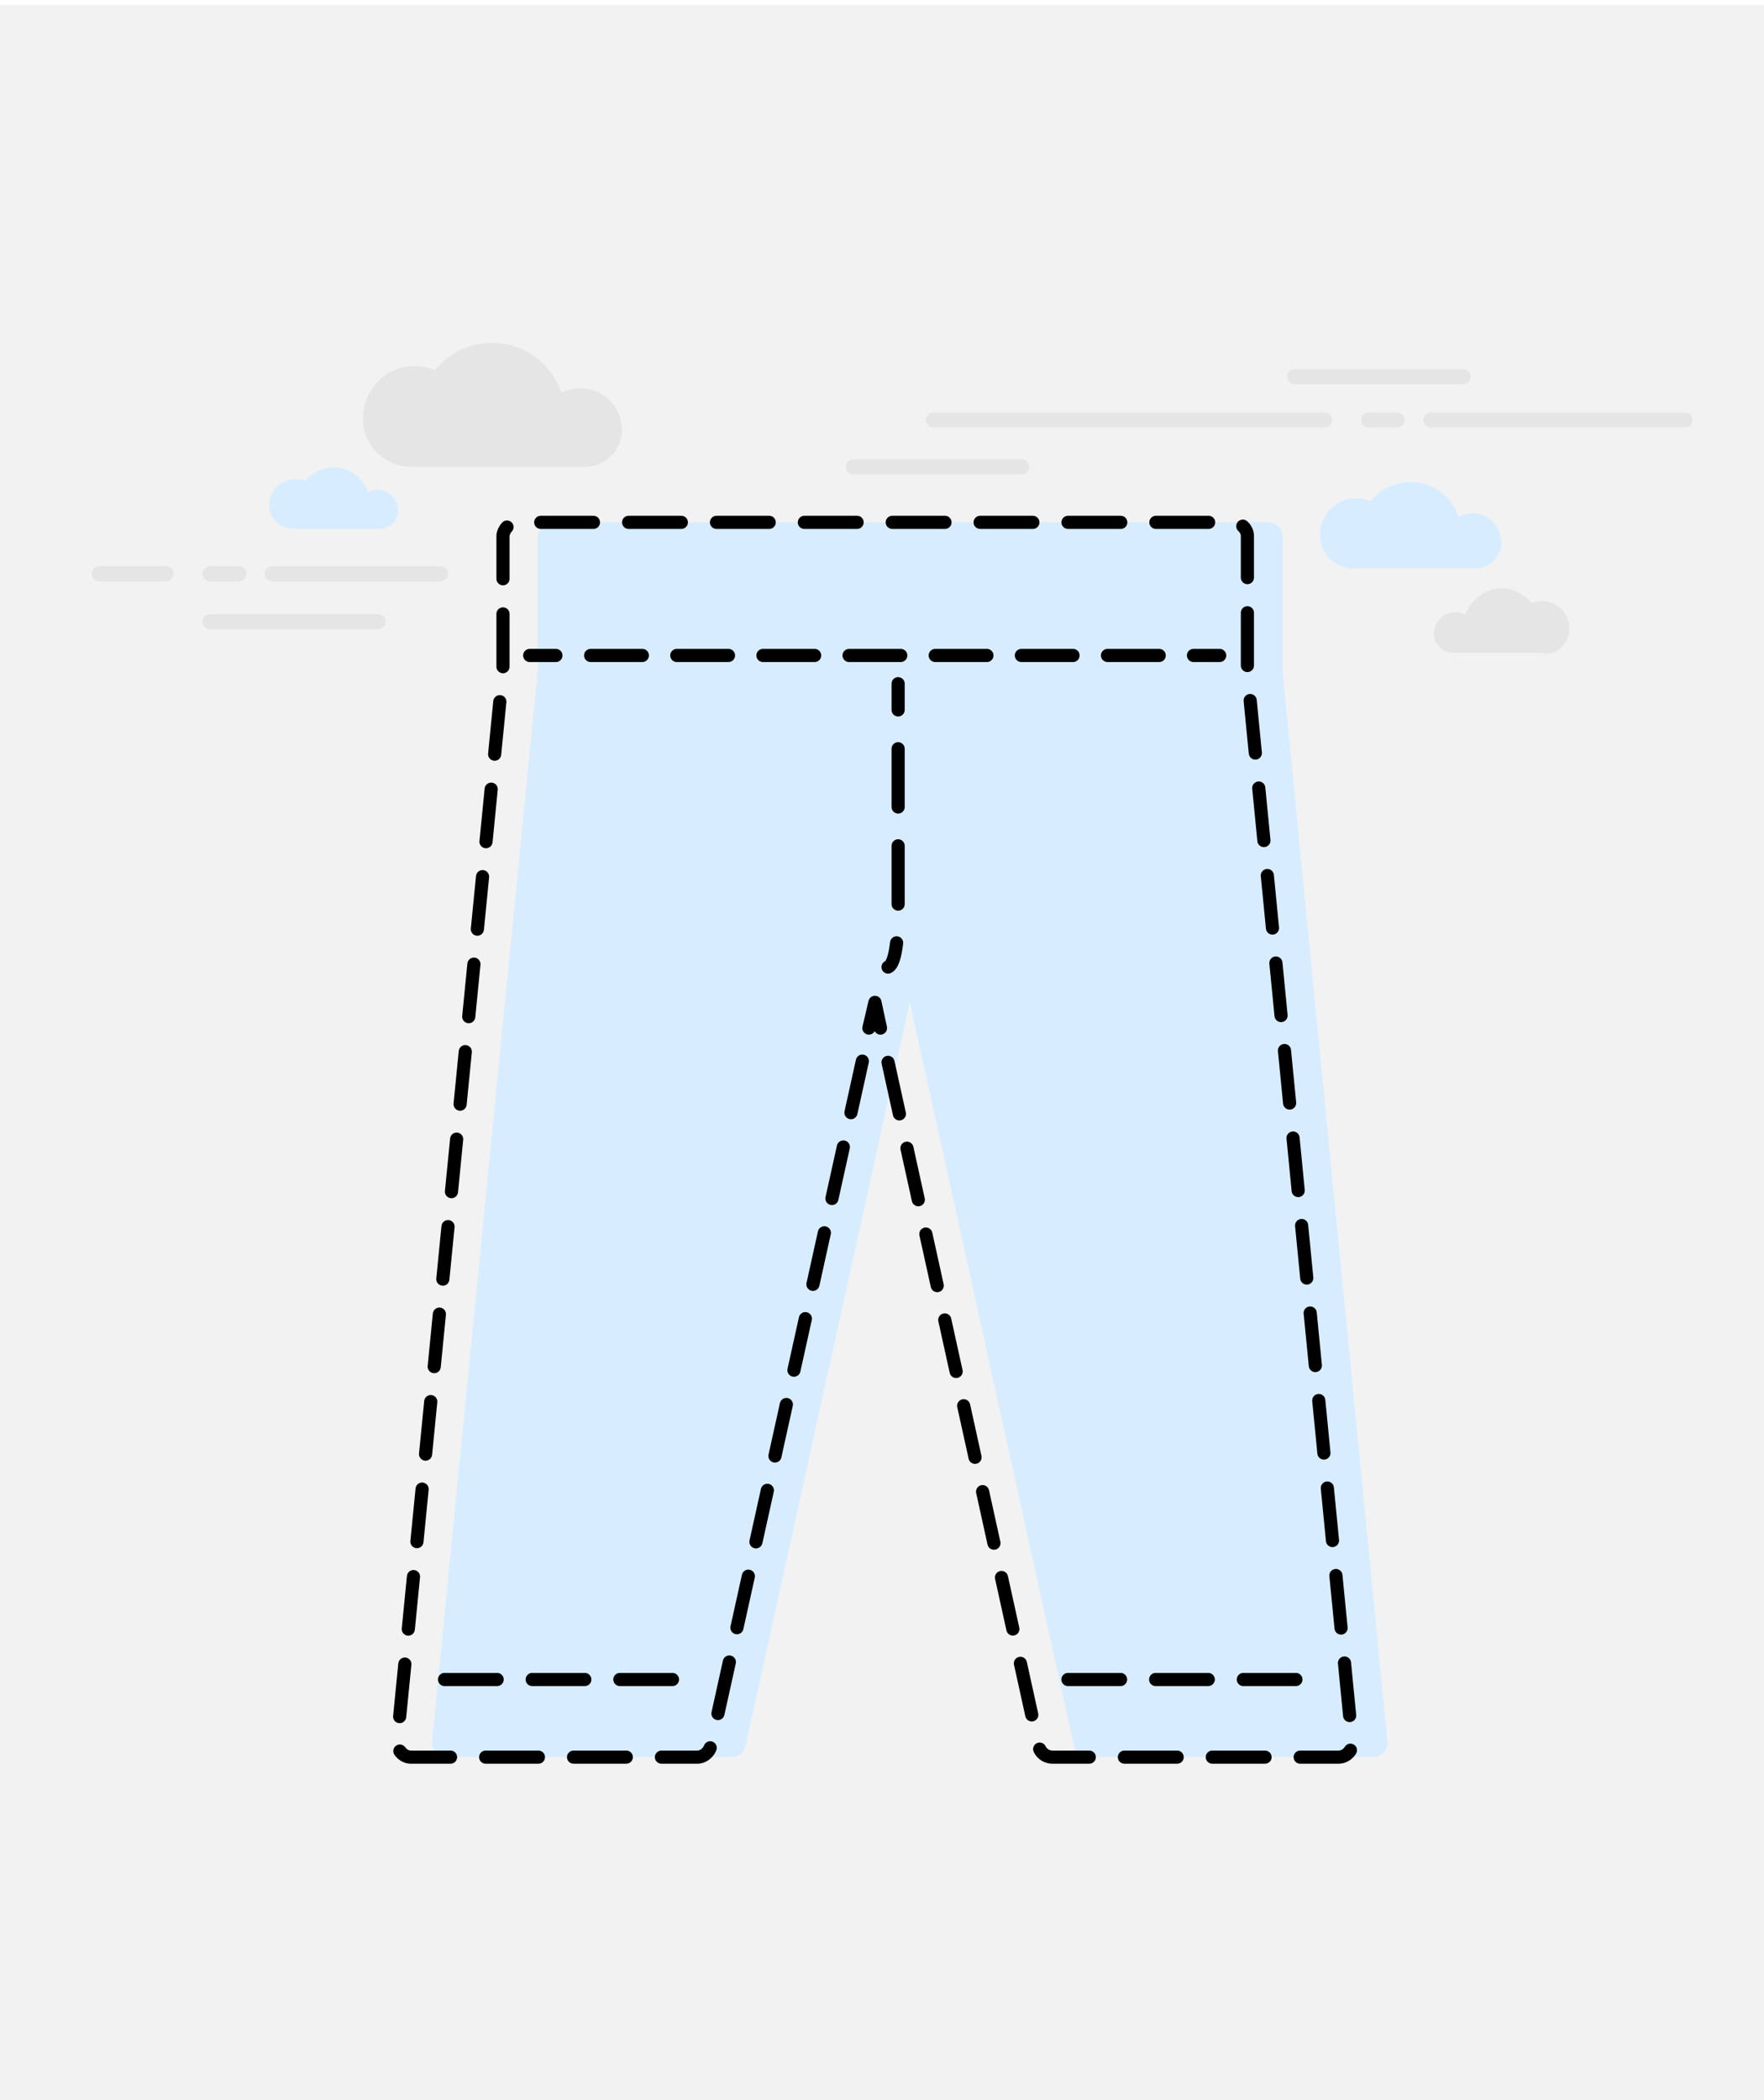<svg id="svg_help_product_6" xmlns="http://www.w3.org/2000/svg" viewBox="0 0 350 416.5">
  <style>
    #svg_help_product_6 .st0{fill:#F2F2F2;} #svg_help_product_6 .st1{fill:#D7EDFF;} #svg_help_product_6 .st2{fill:#BC1200;} #svg_help_product_6 .st3{fill:#00E582;stroke:#000000;stroke-width:2;stroke-miterlimit:10;} #svg_help_product_6 .st4{fill:#6C6C6C;} #svg_help_product_6 .st5{fill:#00E582;} #svg_help_product_6 .st6{stroke:#000000;stroke-width:3;stroke-miterlimit:10;} #svg_help_product_6 .st7{fill:#AFAFAF;} #svg_help_product_6 .st8{fill:#DBCCA9;stroke:#000000;stroke-width:3;stroke-miterlimit:10;} #svg_help_product_6 .st9{fill:#E42320;} #svg_help_product_6 .st10{fill:#FFFFFF;} #svg_help_product_6 .st11{fill:#FFE400;} #svg_help_product_6 .st12{fill:#0080FF;} #svg_help_product_6 .st13{fill:#0067BC;} #svg_help_product_6 .st14{fill:#FFA100;} #svg_help_product_6 .st15{stroke:#000000;stroke-width:2;stroke-miterlimit:10;} #svg_help_product_6 .st16{fill:#444444;stroke:#000000;stroke-width:2;stroke-miterlimit:10;} #svg_help_product_6 .st17{fill:#C1003C;} #svg_help_product_6 .st18{fill:#FC004E;} #svg_help_product_6 .st19{fill:#8B00BF;} #svg_help_product_6 .st20{fill:#A100FF;} #svg_help_product_6 .st21{fill:none;stroke:#000000;stroke-width:3;stroke-linecap:round;stroke-linejoin:round;} #svg_help_product_6 .st22{fill:none;stroke:#000000;stroke-width:3;stroke-linecap:round;stroke-linejoin:round;stroke-dasharray:14.183,9.455;} #svg_help_product_6 .st23{fill:none;stroke:#000000;stroke-width:3;stroke-linecap:round;stroke-linejoin:round;stroke-dasharray:14.175,9.45;} #svg_help_product_6 .st24{fill:none;stroke:#000000;stroke-width:3;stroke-linecap:round;stroke-linejoin:round;stroke-dasharray:12.083,8.056;} #svg_help_product_6 .st25{fill:none;stroke:#000000;stroke-width:3;stroke-linecap:round;stroke-linejoin:round;stroke-miterlimit:10;stroke-dasharray:12,8;} #svg_help_product_6 .st26{fill:#E5E5E5;} #svg_help_product_6 .st27{fill:none;stroke:#E5E5E5;stroke-width:3;stroke-linecap:round;stroke-linejoin:round;stroke-miterlimit:10;} #svg_help_product_6 .st28{fill:#1D1E1C;} #svg_help_product_6 .st29{fill:#0093C6;} #svg_help_product_6 .st30{fill:url(#SVGID_1_);} #svg_help_product_6 .st31{fill:url(#SVGID_2_);} #svg_help_product_6 .st32{fill:#6DFCB5;} #svg_help_product_6 .st33{fill:none;stroke:#000000;stroke-width:3;stroke-miterlimit:10;} #svg_help_product_6 .st34{fill:#E0D500;} #svg_help_product_6 .st35{fill:none;stroke:#000000;stroke-width:3;stroke-linecap:round;stroke-linejoin:round;stroke-miterlimit:10;} #svg_help_product_6 .st36{opacity:0.25;} #svg_help_product_6 .st37{fill:none;stroke:#000000;stroke-width:2;stroke-miterlimit:10;} #svg_help_product_6 .st38{fill:none;stroke:#000000;stroke-width:3;stroke-linecap:round;stroke-linejoin:round;stroke-dasharray:14.316,9.544;} #svg_help_product_6 .st39{fill:none;stroke:#000000;stroke-width:3;stroke-linecap:round;stroke-linejoin:round;stroke-dasharray:14.636,9.757;} #svg_help_product_6 .st40{fill:none;stroke:#000000;stroke-width:3;stroke-linecap:round;stroke-linejoin:round;stroke-dasharray:13.835,9.223;} #svg_help_product_6 .st41{fill:none;stroke:#000000;stroke-width:3;stroke-linecap:round;stroke-linejoin:round;stroke-dasharray:14.601,9.734;} #svg_help_product_6 .st42{fill:none;stroke:#000000;stroke-width:3;stroke-linecap:round;stroke-linejoin:round;stroke-dasharray:14.872,9.915;} #svg_help_product_6 .st43{fill:none;stroke:#000000;stroke-width:3;stroke-linecap:round;stroke-linejoin:round;stroke-dasharray:13.774,9.182;} #svg_help_product_6 .st44{fill:none;stroke:#000000;stroke-width:3;stroke-linecap:round;stroke-linejoin:round;stroke-dasharray:14.685,9.79;} #svg_help_product_6 .st45{fill:none;stroke:#000000;stroke-width:3;stroke-linecap:round;stroke-linejoin:round;stroke-dasharray:14.324,9.549;} #svg_help_product_6 .st46{fill:none;stroke:#000000;stroke-width:3;stroke-linecap:round;stroke-linejoin:round;stroke-dasharray:12.437,8.291;} #svg_help_product_6 .st47{fill:none;stroke:#000000;stroke-width:3;stroke-linecap:round;stroke-linejoin:round;stroke-dasharray:9.627,6.418;} #svg_help_product_6 .st48{fill:none;stroke:#000000;stroke-width:3;stroke-linecap:round;stroke-linejoin:round;stroke-dasharray:9.298,6.198;} #svg_help_product_6 .st49{fill:none;stroke:#000000;stroke-width:3;stroke-linecap:round;stroke-linejoin:round;stroke-dasharray:10.317,6.878;} #svg_help_product_6 .st50{fill:none;stroke:#000000;stroke-width:3;stroke-linecap:round;stroke-linejoin:round;stroke-dasharray:9.294,6.196;} #svg_help_product_6 .st51{fill:none;stroke:#000000;stroke-width:3;stroke-linecap:round;stroke-linejoin:round;stroke-dasharray:9.552,6.368;} #svg_help_product_6 .st52{fill:none;stroke:#000000;stroke-width:3;stroke-linecap:round;stroke-linejoin:round;stroke-dasharray:10.171,6.781;} #svg_help_product_6 .st53{fill:none;stroke:#000000;stroke-width:3;stroke-linecap:round;stroke-linejoin:round;stroke-dasharray:9.277,6.184;} #svg_help_product_6 .st54{fill:none;stroke:#000000;stroke-width:3;stroke-linecap:round;stroke-linejoin:round;stroke-dasharray:9.71,6.473;} #svg_help_product_6 .st55{fill:none;stroke:#000000;stroke-width:3;stroke-linecap:round;stroke-linejoin:round;stroke-dasharray:12.461,8.307;} #svg_help_product_6 .st56{fill:none;stroke:#000000;stroke-width:3;stroke-linecap:round;stroke-linejoin:round;stroke-dasharray:12.235,8.156;} #svg_help_product_6 .st57{fill:none;stroke:#000000;stroke-width:2.609;stroke-linecap:round;stroke-linejoin:round;} #svg_help_product_6 .st58{fill:none;stroke:#000000;stroke-width:2.609;stroke-linecap:round;stroke-linejoin:round;stroke-dasharray:10.462,6.975;} #svg_help_product_6 .st59{fill:none;stroke:#000000;stroke-width:2.609;stroke-linecap:round;stroke-linejoin:round;stroke-dasharray:10.255,6.837;} #svg_help_product_6 .st60{fill:none;stroke:#000000;stroke-width:2.609;stroke-linecap:round;stroke-linejoin:round;stroke-dasharray:11.555,7.703;} #svg_help_product_6 .st61{fill:none;stroke:#000000;stroke-width:2.609;stroke-linecap:round;stroke-linejoin:round;stroke-miterlimit:10;stroke-dasharray:10.437,6.958;} #svg_help_product_6 .st62{fill:none;stroke:#000000;stroke-width:2.609;stroke-linecap:round;stroke-linejoin:round;} #svg_help_product_6 .st63{fill:none;stroke:#000000;stroke-width:2.609;stroke-linecap:round;stroke-linejoin:round;stroke-dasharray:10.442,6.961;} #svg_help_product_6 .st64{fill:none;stroke:#000000;stroke-width:2.609;stroke-linecap:round;stroke-linejoin:round;stroke-dasharray:10.696,7.131;} #svg_help_product_6 .st65{fill:none;stroke:#000000;stroke-width:2.609;stroke-linecap:round;stroke-linejoin:round;stroke-dasharray:11.235,7.49;} #svg_help_product_6 .st66{fill:none;stroke:#000000;stroke-width:2.609;stroke-linecap:round;stroke-linejoin:round;stroke-dasharray:10.693,7.129;} #svg_help_product_6 .st67{fill:none;stroke:#000000;stroke-width:2.609;stroke-linecap:round;stroke-linejoin:round;stroke-dasharray:10.384,6.923;} #svg_help_product_6 .st68{fill:none;stroke:#000000;stroke-width:2.609;stroke-linecap:round;stroke-linejoin:round;stroke-dasharray:10.709,7.139;} #svg_help_product_6 .st69{fill:none;stroke:#000000;stroke-width:2.609;stroke-linecap:round;stroke-linejoin:round;stroke-dasharray:10.437,6.958;} #svg_help_product_6 .st70{fill:none;stroke:#000000;stroke-width:2.609;stroke-linecap:round;stroke-linejoin:round;stroke-dasharray:10.466,6.977;} #svg_help_product_6 .st71{fill:none;stroke:#000000;stroke-width:2.609;stroke-linecap:round;stroke-linejoin:round;stroke-dasharray:10.117,6.745;} #svg_help_product_6 .st72{fill:none;stroke:#000000;stroke-width:2.609;stroke-linecap:round;stroke-linejoin:round;stroke-miterlimit:10;stroke-dasharray:10.437,6.958;} #svg_help_product_6 .st73{fill:none;stroke:#000000;stroke-width:2.339;stroke-linecap:round;stroke-linejoin:round;stroke-miterlimit:10;stroke-dasharray:9.358,6.239;} #svg_help_product_6 .st74{fill:none;stroke:#000000;stroke-width:3;stroke-linecap:round;stroke-linejoin:round;stroke-dasharray:13.984,9.323;} #svg_help_product_6 .st75{fill:none;stroke:#000000;stroke-width:3;stroke-linecap:round;stroke-linejoin:round;stroke-dasharray:11.872,7.915;} #svg_help_product_6 .st76{fill:none;stroke:#000000;stroke-width:3;stroke-linecap:round;stroke-linejoin:round;stroke-dasharray:11.845,7.897;} #svg_help_product_6 .st77{fill:none;stroke:#000000;stroke-width:3;stroke-linecap:round;stroke-linejoin:round;stroke-dasharray:12.067,8.045;} #svg_help_product_6 .st78{fill:none;stroke:#000000;stroke-width:3;stroke-linecap:round;stroke-linejoin:round;stroke-dasharray:10.42,6.946;} #svg_help_product_6 .st79{fill:none;stroke:#000000;stroke-width:3;stroke-linecap:round;stroke-linejoin:round;stroke-dasharray:12.505,8.337;} #svg_help_product_6 .st80{fill:none;stroke:#000000;stroke-width:3;stroke-linecap:round;stroke-linejoin:round;stroke-dasharray:11.578,7.719;}
  </style>
  <path class="st0" d="M0 1h350v416.5H0z"/>
  <path class="st26" d="M81.6 92.6c-5.2 0-9.5-4.2-9.6-9.5V83c0-5.7 4.6-10.4 10.3-10.4 1.4 0 2.8.3 4 .8C89 70.1 93.1 68 97.7 68c6.4 0 11.7 4.1 13.7 9.9 1.1-.6 2.4-.9 3.8-.9 4.5 0 8.2 3.7 8.2 8.3 0 4-3.3 7.3-7.4 7.3H81.6z"/>
  <path class="st1" d="M58.2 104.9c-2.6 0-4.8-2.1-4.8-4.7 0-2.9 2.3-5.2 5.2-5.2.7 0 1.4.1 2 .4 1.3-1.7 3.4-2.7 5.6-2.7 3.2 0 5.9 2.1 6.8 4.9.6-.3 1.2-.5 1.9-.5 2.3 0 4.1 1.9 4.1 4.1 0 2-1.7 3.7-3.7 3.7H58.2z"/>
  <path class="st26" d="M306.4 129.7c2.8 0 5-2.2 5-5 0-3-2.4-5.5-5.4-5.5-.7 0-1.5.2-2.1.4-1.4-1.7-3.5-2.9-5.9-2.9-3.3 0-6.2 2.2-7.2 5.2-.6-.3-1.3-.5-2-.5-2.4 0-4.3 1.9-4.3 4.3 0 2.1 1.7 3.8 3.9 3.8h18z"/>
  <path class="st1" d="M268.6 112.8c-3.7 0-6.7-3-6.7-6.7 0-4 3.2-7.3 7.2-7.3 1 0 1.9.2 2.8.6 1.9-2.3 4.7-3.8 7.9-3.8 4.5 0 8.3 2.9 9.6 6.9.8-.4 1.7-.7 2.7-.7 3.2 0 5.8 2.6 5.8 5.8 0 2.8-2.3 5.1-5.2 5.1h-24.1z"/>
  <path class="st27" d="M87.4 113.8H54M47.4 113.8h-5.7M32.9 113.8H19.7M334.3 83.3h-50.4M277.2 83.3h-5.6M262.8 83.3h-77.6M75 123.3H41.7M290.3 74.7h-33.4M202.7 92.6h-33.4"/>
  <g>
    <path class="st1" d="M106.7 106.3v26.5l-21 212.7c-.1 1.5 1.2 3 2.7 3h56.9c1.2 0 2.3-1 2.6-2.1l32.6-147.6 32.6 147.6c.3 1.2 1.4 2.1 2.7 2.1h56.8c1.5 0 2.9-1.4 2.7-3l-20.8-212.2v-27c0-1.4-1.3-2.7-2.8-2.7H109.5c-1.8 0-2.8 1.7-2.8 2.7z"/>
    <path class="st57" d="M172.4 203.9l1.2-5.1 1.1 5.1"/>
    <path class="st58" d="M176.2 210.7l29.9 135.7c.3 1.2 1.4 2.1 2.7 2.1h56.8c1.5 0 2.9-1.4 2.7-3l-20.8-212.2v-27c0-1.4-1.3-2.7-2.8-2.7H102.5c-1.6 0-2.7 1.7-2.7 2.7v26.5l-21 212.7c-.1 1.5 1.2 3 2.7 3h56.9c1.2 0 2.3-1 2.6-2.1l30.8-139.1"/>
    <path class="st57" d="M242 130h-5.2"/>
    <path class="st59" d="M230 130H113.7"/>
    <path class="st57" d="M110.3 130h-5.2"/>
    <g>
      <path class="st57" d="M178.2 135.6v5.2"/>
      <path class="st60" d="M178.2 148.5V180c0 1.1 0 2.1-.1 3.1"/>
      <path class="st57" d="M177.9 187c-.3 2.5-.8 4.4-1.7 4.8"/>
    </g>
  </g>
  <path class="st61" d="M88.2 333.1h48.4M211.9 333.1h48.3"/>
</svg>
